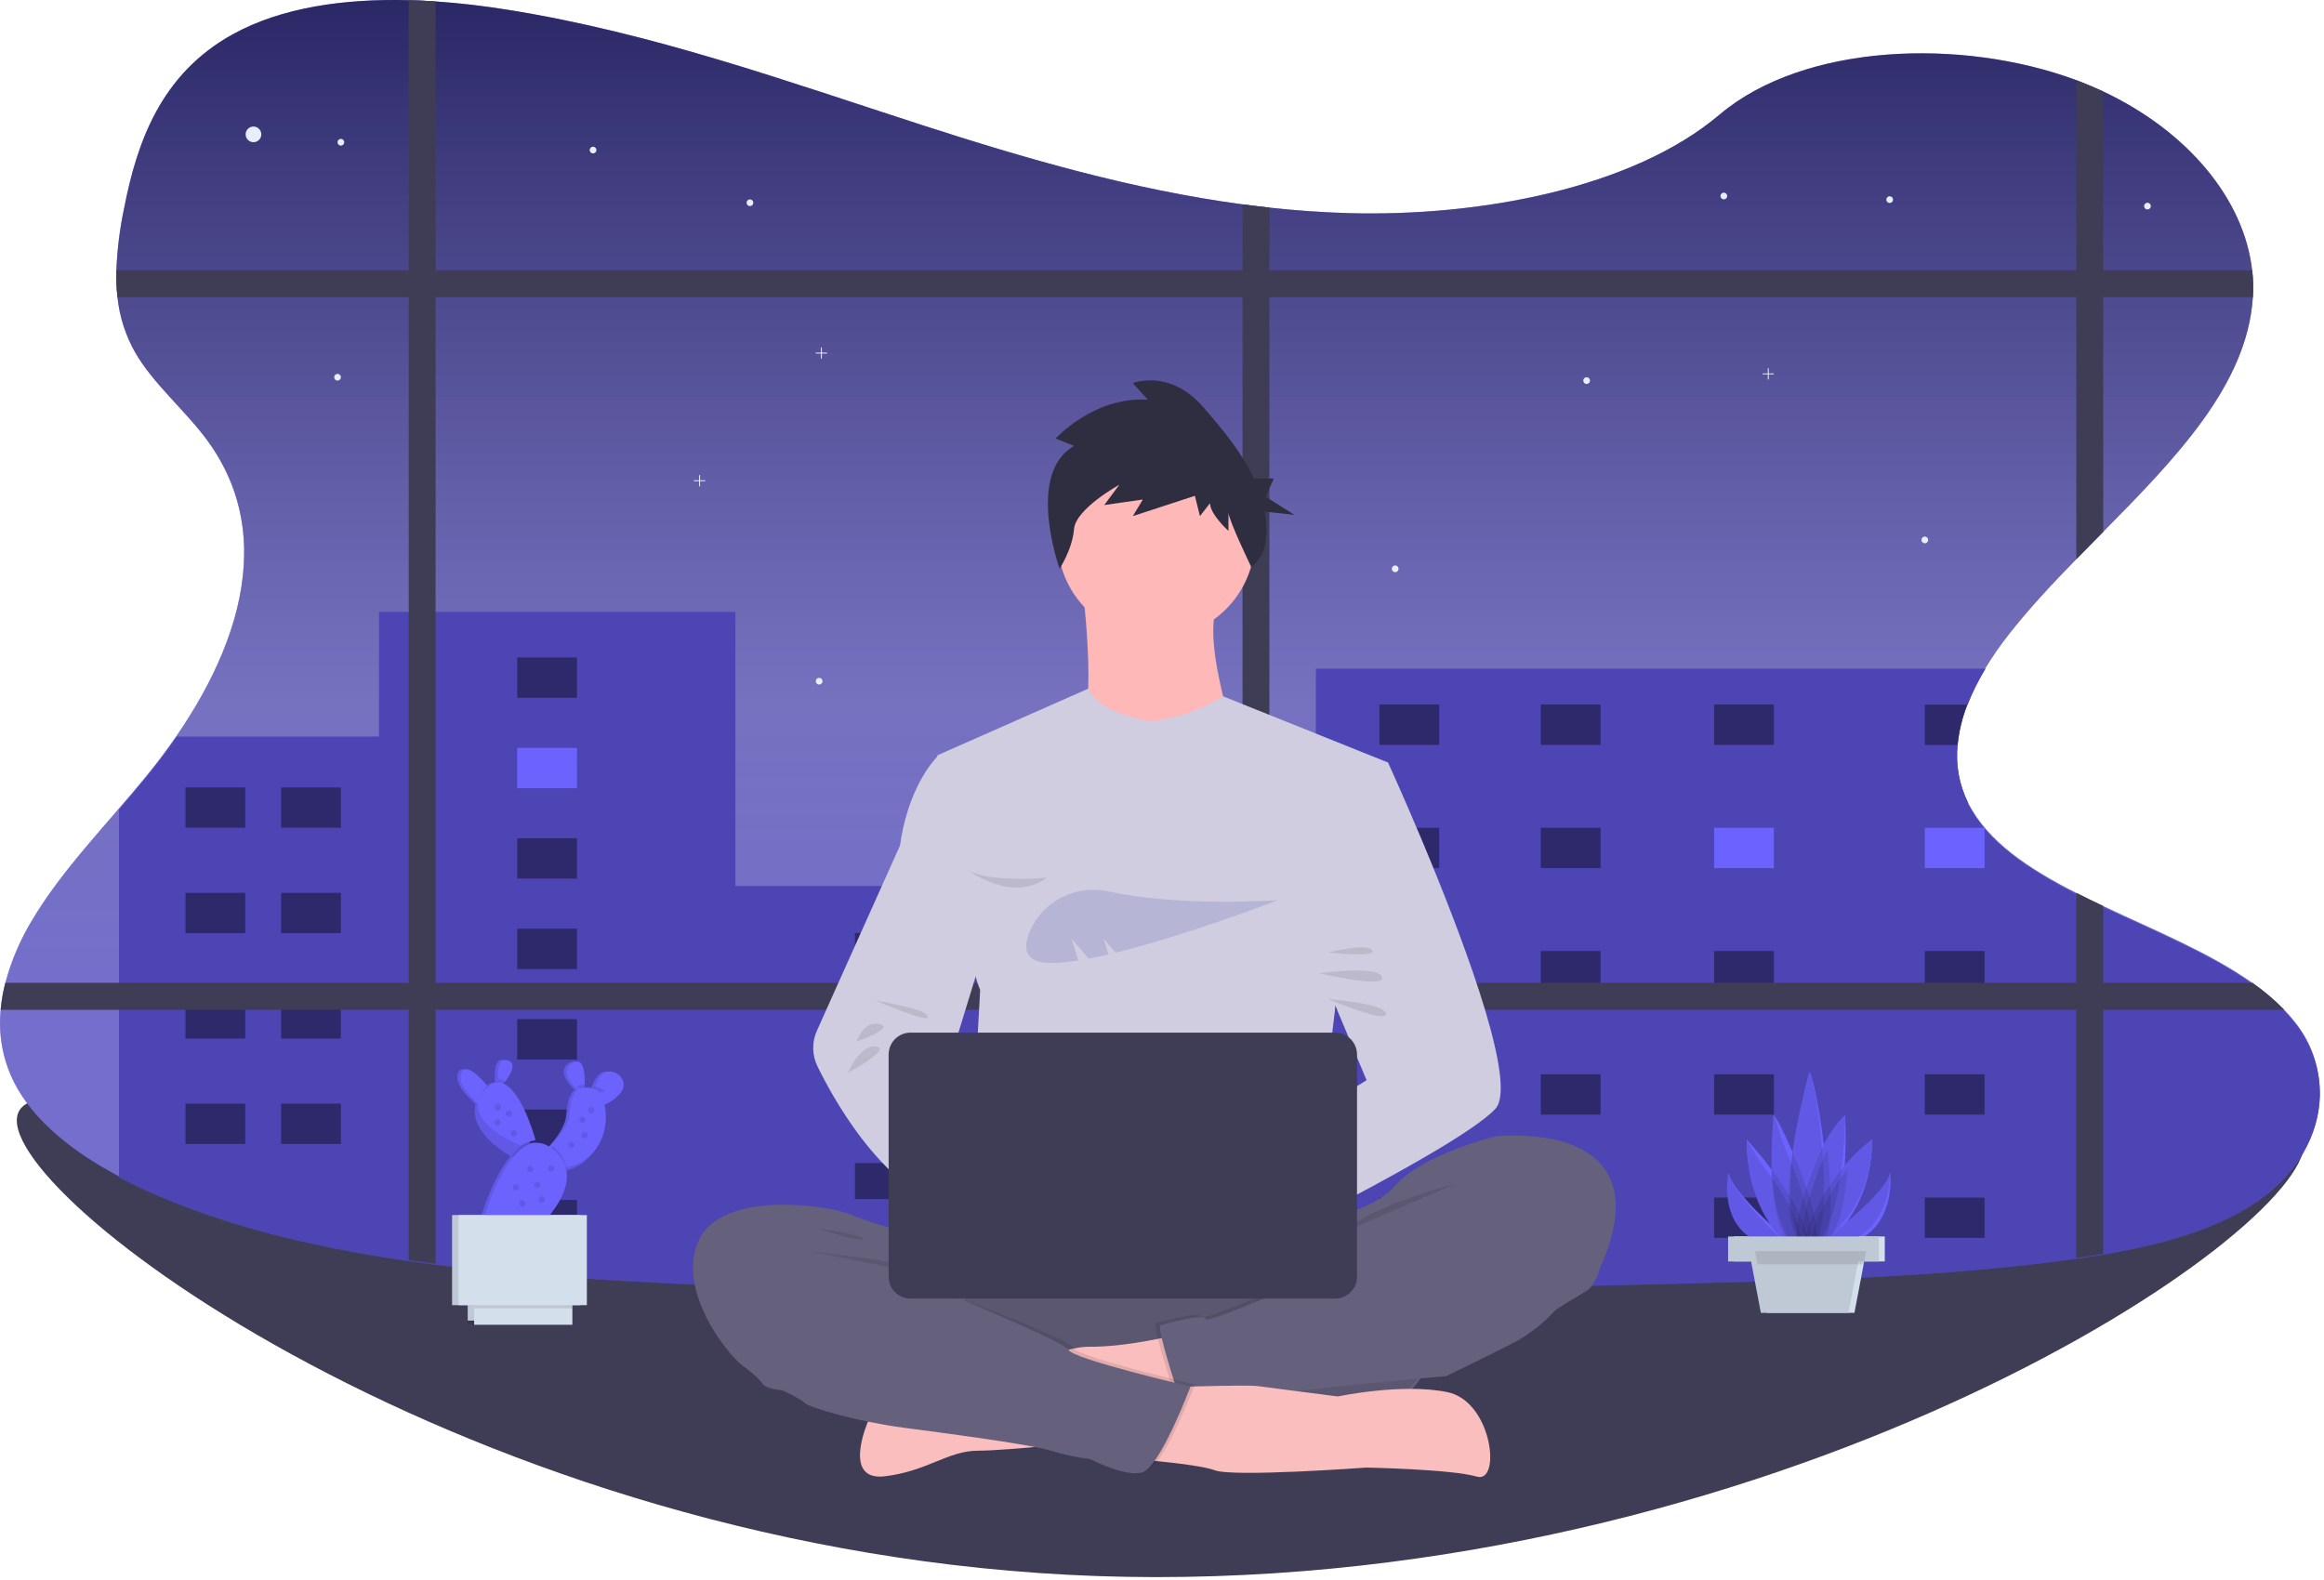 <svg  viewBox="0 0 478 325" fill="none" xmlns="http://www.w3.org/2000/svg">
<g id="inicial 1">
<g id="undraw working late pukg 1">
<path id="base" d="M473.969 235.124C473.969 254.2 368.965 324.445 237.826 324.445C106.686 324.445 3.458 249.586 3.458 230.511C3.458 211.435 106.686 255.356 237.826 255.356C368.965 255.356 473.969 216.031 473.969 235.124Z" fill="#3F3D56"/>
<g id="noite">
<path id="Vector_45" d="M477.138 224.794C477.138 225.047 477.138 225.301 477.138 225.559C476.85 233.487 472.435 241.371 464.378 246.939C455.831 252.838 444.369 255.942 432.602 257.923C430.762 258.233 428.913 258.512 427.069 258.783C426.128 258.912 425.19 259.041 424.257 259.162C398.062 262.601 371.317 263.259 344.696 263.891C316.85 264.579 288.978 265.258 261.102 265.611L255.573 265.675C213.277 266.131 170.999 265.748 128.858 263.349C115.779 262.61 102.572 261.629 89.606 259.979C87.757 259.752 85.914 259.504 84.077 259.235C66.88 256.771 50.195 252.992 34.993 246.857C31.404 245.425 27.894 243.803 24.477 241.999C14.928 236.93 6.876 230.52 2.89 222.653C0.572 218.04 -0.383 212.862 0.139 207.726C0.309 205.859 0.63 204.008 1.098 202.193C2.296 197.7 4.124 193.4 6.527 189.42C12.736 178.921 22.061 169.51 30.1 159.652C47.263 138.641 58.441 112.094 42.602 90.559C38.058 84.372 31.489 78.951 27.787 72.481C25.807 68.985 24.572 65.118 24.159 61.122C23.958 59.285 23.881 57.436 23.931 55.589C24.106 51.275 24.646 46.984 25.543 42.76C28.122 29.553 32.942 15.314 47.826 7.077C57.985 1.453 70.934 -0.292 84.064 0.039C85.907 0.082 87.75 0.168 89.593 0.297C94.627 0.628 99.632 1.238 104.464 2.016C134.318 6.784 161.871 16.745 189.687 25.739C210.865 32.584 232.8 38.985 255.56 42.038C257.4 42.283 259.24 42.511 261.089 42.709C266.424 43.293 271.807 43.68 277.233 43.839C304.236 44.613 335.741 38.766 353.673 23.581C370.994 8.904 403.479 7.721 427.056 16.488L427.409 16.621C429.184 17.297 430.904 18.025 432.568 18.805C449.941 26.973 461.579 40.963 463.221 55.602C463.428 57.42 463.475 59.252 463.368 61.079C463.372 61.098 463.372 61.117 463.368 61.135C462.241 79.144 447.521 94.269 432.572 109.42C430.723 111.29 428.87 113.16 427.039 115.043C422.19 120.022 417.49 125.039 413.415 130.202C411.553 132.543 409.842 134.998 408.29 137.554C406.863 139.911 405.646 142.388 404.649 144.957C403.595 147.616 402.92 150.409 402.641 153.255C402.22 157.334 402.968 161.448 404.791 165.12L404.829 165.206C408.819 173.117 417.263 178.723 427.039 183.693C428.84 184.613 430.693 185.507 432.572 186.393C443.174 191.397 454.597 196.045 463.282 202.223C465.625 203.851 467.809 205.693 469.808 207.726C470.62 208.569 471.39 209.454 472.112 210.378C475.285 214.385 477.048 219.324 477.134 224.433C477.138 224.562 477.138 224.678 477.138 224.794Z" fill="#6C63FF"/>
<path id="Vector 2" d="M477.138 224.794C477.138 225.047 477.138 225.301 477.138 225.559C476.85 233.487 472.435 241.371 464.378 246.939C455.831 252.838 444.369 255.942 432.602 257.923C430.762 258.233 428.913 258.512 427.069 258.783C426.128 258.912 425.19 259.041 424.257 259.162C398.062 262.601 371.317 263.259 344.696 263.891C316.85 264.579 288.978 265.258 261.102 265.611L255.573 265.675C213.277 266.131 170.999 265.748 128.858 263.349C115.779 262.61 102.572 261.629 89.606 259.979C87.757 259.752 85.914 259.504 84.077 259.235C66.88 256.771 50.195 252.992 34.993 246.857C31.404 245.425 27.894 243.803 24.477 241.999C14.928 236.93 6.876 230.52 2.89 222.653C0.572 218.04 -0.383 212.862 0.139 207.726C0.309 205.859 0.63 204.008 1.098 202.193C2.296 197.7 4.124 193.4 6.527 189.42C12.736 178.921 22.061 169.51 30.1 159.652C47.263 138.641 58.441 112.094 42.602 90.559C38.058 84.372 31.489 78.951 27.787 72.481C25.807 68.985 24.572 65.118 24.159 61.122C23.958 59.285 23.881 57.436 23.931 55.589C24.106 51.275 24.646 46.984 25.543 42.76C28.122 29.553 32.942 15.314 47.826 7.077C57.985 1.453 70.934 -0.292 84.064 0.039C85.907 0.082 87.75 0.168 89.593 0.297C94.627 0.628 99.632 1.238 104.464 2.016C134.318 6.784 161.871 16.745 189.687 25.739C210.865 32.584 232.8 38.985 255.56 42.038C257.4 42.283 259.24 42.511 261.089 42.709C266.424 43.293 271.807 43.68 277.233 43.839C304.236 44.613 335.741 38.766 353.673 23.581C370.994 8.904 403.479 7.721 427.056 16.488L427.409 16.621C429.184 17.297 430.904 18.025 432.568 18.805C449.941 26.973 461.579 40.963 463.221 55.602C463.428 57.42 463.475 59.252 463.368 61.079C463.372 61.098 463.372 61.117 463.368 61.135C462.241 79.144 447.521 94.269 432.572 109.42C430.723 111.29 428.87 113.16 427.039 115.043C422.19 120.022 417.49 125.039 413.415 130.202C411.553 132.543 409.842 134.998 408.29 137.554C406.863 139.911 405.646 142.388 404.649 144.957C403.595 147.616 402.92 150.409 402.641 153.255C402.22 157.334 402.968 161.448 404.791 165.12L404.829 165.206C408.819 173.117 417.263 178.723 427.039 183.693C428.84 184.613 430.693 185.507 432.572 186.393C443.174 191.397 454.597 196.045 463.282 202.223C465.625 203.851 467.809 205.693 469.808 207.726C470.62 208.569 471.39 209.454 472.112 210.378C475.285 214.385 477.048 219.324 477.134 224.433C477.138 224.562 477.138 224.678 477.138 224.794Z" fill="url(#paint0_linear)"/>
</g>
<path id="Vector 12" d="M477.138 224.794C477.138 225.047 477.138 225.301 477.138 225.559C476.919 233.547 472.495 241.513 464.378 247.12C455.831 253.018 444.369 256.122 432.602 258.104C430.762 258.414 428.913 258.693 427.069 258.964C426.128 259.093 425.19 259.222 424.257 259.342C417.809 260.202 411.325 260.86 404.821 261.41C396.093 262.15 387.323 262.661 378.544 263.04C367.271 263.534 355.977 263.813 344.696 264.093C322.645 264.635 300.577 265.176 278.488 265.55L270.65 265.679L261.089 265.808L255.56 265.873C220.736 266.243 185.964 266.053 151.252 264.635C148.944 264.543 146.635 264.442 144.335 264.334C139.176 264.107 134.017 263.845 128.858 263.547C118.518 262.962 108.097 262.223 97.787 261.126C95.053 260.84 92.33 260.523 89.618 260.176C87.77 259.95 85.927 259.702 84.09 259.433C82.043 259.146 80.005 258.834 77.976 258.495C62.929 256.036 48.402 252.476 35.005 247.051C31.414 245.611 27.899 243.985 24.477 242.18V166.513C26.386 164.299 28.282 162.085 30.104 159.845C32.297 157.154 34.404 154.381 36.338 151.535H77.955V125.89H151.257V182.27H270.65V137.558H408.398C407 139.84 405.792 142.234 404.791 144.716V144.957H404.631C403.582 147.616 402.903 150.409 402.624 153.255C402.207 157.334 402.95 161.448 404.773 165.12V165.301L404.812 165.387C408.802 173.298 417.245 178.904 427.022 183.874C428.823 184.794 430.676 185.688 432.555 186.574C443.049 191.526 454.356 196.135 463.006 202.223L463.264 202.403C465.543 203.983 467.671 205.764 469.631 207.726C469.696 207.786 469.752 207.846 469.808 207.906C470.62 208.749 471.39 209.635 472.112 210.559C475.246 214.518 477.005 219.386 477.134 224.433C477.138 224.562 477.138 224.678 477.138 224.794Z" fill="#6C63FF"/>
<g id="predio">
<path id="predios" opacity="0.3" d="M477.138 224.794C477.138 225.047 477.138 225.301 477.138 225.559C476.919 233.547 472.495 241.513 464.378 247.12C455.831 253.018 444.369 256.122 432.602 258.104C430.762 258.414 428.913 258.693 427.069 258.964C426.128 259.093 425.19 259.222 424.257 259.342C417.809 260.202 411.325 260.86 404.821 261.41C396.093 262.15 387.323 262.661 378.544 263.04C367.271 263.534 355.977 263.813 344.696 264.093C322.645 264.635 300.577 265.176 278.488 265.55L270.65 265.679L261.089 265.808L255.56 265.873C220.736 266.243 185.964 266.053 151.252 264.635C148.944 264.543 146.635 264.442 144.335 264.334C139.176 264.107 134.017 263.845 128.858 263.547C118.518 262.962 108.097 262.223 97.787 261.126C95.053 260.84 92.33 260.523 89.618 260.176C87.77 259.95 85.927 259.702 84.09 259.433C82.043 259.146 80.005 258.834 77.976 258.495C62.929 256.036 48.402 252.476 35.005 247.051C31.414 245.611 27.899 243.985 24.477 242.18V166.513C26.386 164.299 28.282 162.085 30.104 159.845C32.297 157.154 34.404 154.381 36.338 151.535H77.955V125.89H151.257V182.27H270.65V137.558H408.398C407 139.84 405.792 142.234 404.791 144.716V144.957H404.631C403.582 147.616 402.903 150.409 402.624 153.255C402.207 157.334 402.95 161.448 404.773 165.12V165.301L404.812 165.387C408.802 173.298 417.245 178.904 427.022 183.874C428.823 184.794 430.676 185.688 432.555 186.574C443.049 191.526 454.356 196.135 463.006 202.223L463.264 202.403C465.543 203.983 467.671 205.764 469.631 207.726C469.696 207.786 469.752 207.846 469.808 207.906C470.62 208.749 471.39 209.635 472.112 210.559C475.246 214.518 477.005 219.386 477.134 224.433C477.138 224.562 477.138 224.678 477.138 224.794Z" fill="black"/>
<path id="Vector 13" opacity="0.4" d="M50.444 161.991H38.148V170.288H50.444V161.991Z" fill="black"/>
<path id="Vector 14" opacity="0.4" d="M70.117 161.991H57.822V170.288H70.117V161.991Z" fill="black"/>
<path id="Vector 15" opacity="0.4" d="M296.011 144.936H283.716V153.233H296.011V144.936Z" fill="black"/>
<path id="Vector 16" opacity="0.4" d="M329.206 144.936H316.91V153.233H329.206V144.936Z" fill="black"/>
<path id="Vector 17" opacity="0.4" d="M364.855 144.936H352.559V153.233H364.855V144.936Z" fill="black"/>
<path id="Vector 18" opacity="0.4" d="M296.011 170.292H283.716V178.59H296.011V170.292Z" fill="black"/>
<path id="Vector 19" opacity="0.4" d="M329.206 170.292H316.91V178.59H329.206V170.292Z" fill="black"/>
<path id="Vector 20" d="M364.855 170.292H352.559V178.59H364.855V170.292Z" fill="#6C63FF"/>
<path id="Vector 21" opacity="0.4" d="M296.011 195.645H283.716V203.942H296.011V195.645Z" fill="black"/>
<path id="Vector 22" opacity="0.4" d="M329.206 195.645H316.91V203.942H329.206V195.645Z" fill="black"/>
<path id="Vector 23" opacity="0.4" d="M364.855 195.645H352.559V203.942H364.855V195.645Z" fill="black"/>
<path id="Vector 24" opacity="0.4" d="M296.011 221.002H283.716V229.299H296.011V221.002Z" fill="black"/>
<path id="Vector 25" opacity="0.4" d="M329.206 221.002H316.91V229.299H329.206V221.002Z" fill="black"/>
<path id="Vector 26" opacity="0.4" d="M364.855 221.002H352.559V229.299H364.855V221.002Z" fill="black"/>
<path id="Vector 27" opacity="0.4" d="M296.011 246.359H283.716V254.656H296.011V246.359Z" fill="black"/>
<path id="Vector 28" opacity="0.4" d="M329.206 246.359H316.91V254.656H329.206V246.359Z" fill="black"/>
<path id="Vector 29" opacity="0.4" d="M364.855 246.359H352.559V254.656H364.855V246.359Z" fill="black"/>
<path id="Vector 30" opacity="0.4" d="M404.649 144.957C403.595 147.616 402.92 150.409 402.641 153.255H395.895V144.957H404.649Z" fill="black"/>
<path id="Vector 31" d="M408.191 170.292H395.895V178.59H408.191V170.292Z" fill="#6C63FF"/>
<path id="Vector 32" opacity="0.4" d="M408.191 195.645H395.895V203.942H408.191V195.645Z" fill="black"/>
<path id="Vector 33" opacity="0.4" d="M408.191 221.002H395.895V229.299H408.191V221.002Z" fill="black"/>
<path id="Vector 34" opacity="0.4" d="M408.191 246.359H395.895V254.656H408.191V246.359Z" fill="black"/>
<path id="Vector 35" opacity="0.4" d="M118.677 135.254H106.381V143.551H118.677V135.254Z" fill="black"/>
<path id="Vector 36" d="M118.677 153.856H106.381V162.154H118.677V153.856Z" fill="#6C63FF"/>
<path id="Vector 37" opacity="0.4" d="M118.677 172.455H106.381V180.752H118.677V172.455Z" fill="black"/>
<path id="Vector 38" opacity="0.4" d="M118.677 191.058H106.381V199.355H118.677V191.058Z" fill="black"/>
<path id="Vector 39" opacity="0.4" d="M118.677 209.656H106.381V217.954H118.677V209.656Z" fill="black"/>
<path id="Vector 40" opacity="0.4" d="M118.677 228.259H106.381V236.556H118.677V228.259Z" fill="black"/>
<path id="Vector 41" opacity="0.4" d="M118.677 246.857H106.381V255.155H118.677V246.857Z" fill="black"/>
<path id="Vector 42" opacity="0.4" d="M50.444 183.676H38.148V191.973H50.444V183.676Z" fill="black"/>
<path id="Vector 43" opacity="0.4" d="M70.117 183.676H57.822V191.973H70.117V183.676Z" fill="black"/>
<path id="Vector 44" opacity="0.4" d="M50.444 205.361H38.148V213.659H50.444V205.361Z" fill="black"/>
<path id="Vector 45" opacity="0.4" d="M70.117 205.361H57.822V213.659H70.117V205.361Z" fill="black"/>
<path id="Vector 46" opacity="0.4" d="M50.444 227.047H38.148V235.344H50.444V227.047Z" fill="black"/>
<path id="Vector 47" opacity="0.4" d="M70.117 227.047H57.822V235.344H70.117V227.047Z" fill="black"/>
<path id="Vector 48" opacity="0.4" d="M237.31 191.939H175.839V199.355H237.31V191.939Z" fill="black"/>
<path id="Vector 49" opacity="0.4" d="M237.31 215.602H175.839V223.018H237.31V215.602Z" fill="black"/>
<path id="Vector 50" opacity="0.4" d="M237.31 239.269H175.839V246.685H237.31V239.269Z" fill="black"/>
</g>
<g id="linhas">
<path id="Vector 51" d="M432.589 18.805V109.415C430.741 111.29 428.888 113.16 427.056 115.043V16.488L432.589 18.805Z" fill="#3F3D56"/>
<path id="Vector 52" d="M463.389 61.079C463.389 61.098 463.389 61.117 463.389 61.135H24.159C23.958 59.298 23.882 57.449 23.931 55.602H463.243C463.449 57.42 463.496 59.252 463.389 61.079Z" fill="#3F3D56"/>
<path id="Vector 53" d="M89.593 0.297V259.97C87.744 259.743 85.901 259.496 84.064 259.226V0.039C85.908 0.073 87.748 0.168 89.593 0.297Z" fill="#3F3D56"/>
<path id="Vector 54" d="M261.089 42.7V265.619L255.56 265.684V42.025C257.4 42.274 259.245 42.499 261.089 42.7Z" fill="#3F3D56"/>
<path id="Vector 55" d="M469.808 207.726H0.139C0.309 205.859 0.63 204.008 1.098 202.193H463.299C465.637 203.829 467.817 205.681 469.808 207.726Z" fill="#3F3D56"/>
<path id="Vector 56" d="M427.056 183.676C428.858 184.596 430.711 185.49 432.589 186.376V257.923C430.749 258.233 428.901 258.512 427.056 258.783V183.676Z" fill="#3F3D56"/>
</g>
<g id="estrelas">
<path id="Vector 4" d="M52.134 29.256C53.024 29.256 53.746 28.534 53.746 27.644C53.746 26.754 53.024 26.032 52.134 26.032C51.243 26.032 50.521 26.754 50.521 27.644C50.521 28.534 51.243 29.256 52.134 29.256Z" fill="#E7EFFD"/>
<path id="Vector 5" d="M121.979 31.565C122.361 31.565 122.671 31.255 122.671 30.873C122.671 30.491 122.361 30.181 121.979 30.181C121.597 30.181 121.287 30.491 121.287 30.873C121.287 31.255 121.597 31.565 121.979 31.565Z" fill="#E7EFFD"/>
<path id="Vector 6" d="M70.113 29.953C70.495 29.953 70.805 29.643 70.805 29.261C70.805 28.878 70.495 28.568 70.113 28.568C69.731 28.568 69.421 28.878 69.421 29.261C69.421 29.643 69.731 29.953 70.113 29.953Z" fill="#E7EFFD"/>
<path id="Vector 7" d="M69.425 78.298C69.807 78.298 70.117 77.988 70.117 77.605C70.117 77.223 69.807 76.913 69.425 76.913C69.043 76.913 68.733 77.223 68.733 77.605C68.733 77.988 69.043 78.298 69.425 78.298Z" fill="#E7EFFD"/>
<path id="Vector 8" d="M388.673 41.763C389.055 41.763 389.365 41.453 389.365 41.071C389.365 40.688 389.055 40.378 388.673 40.378C388.29 40.378 387.981 40.688 387.981 41.071C387.981 41.453 388.29 41.763 388.673 41.763Z" fill="#E7EFFD"/>
<path id="Vector 9" d="M154.249 42.399C154.631 42.399 154.941 42.089 154.941 41.707C154.941 41.325 154.631 41.015 154.249 41.015C153.866 41.015 153.557 41.325 153.557 41.707C153.557 42.089 153.866 42.399 154.249 42.399Z" fill="#E7EFFD"/>
<path id="Vector 10" d="M354.558 41.015C354.941 41.015 355.251 40.705 355.251 40.323C355.251 39.94 354.941 39.63 354.558 39.63C354.176 39.63 353.866 39.94 353.866 40.323C353.866 40.705 354.176 41.015 354.558 41.015Z" fill="#E7EFFD"/>
<path id="Vector 11" d="M441.691 43.091C442.073 43.091 442.383 42.781 442.383 42.399C442.383 42.017 442.073 41.707 441.691 41.707C441.308 41.707 440.999 42.017 440.999 42.399C440.999 42.781 441.308 43.091 441.691 43.091Z" fill="#E7EFFD"/>
<path id="Vector 60" d="M168.484 140.83C168.866 140.83 169.176 140.52 169.176 140.138C169.176 139.755 168.866 139.445 168.484 139.445C168.101 139.445 167.791 139.755 167.791 140.138C167.791 140.52 168.101 140.83 168.484 140.83Z" fill="#E7EFFD"/>
<path id="Vector 61" d="M326.338 78.99C326.721 78.99 327.03 78.68 327.03 78.297C327.03 77.915 326.721 77.605 326.338 77.605C325.956 77.605 325.646 77.915 325.646 78.297C325.646 78.68 325.956 78.99 326.338 78.99Z" fill="#E7EFFD"/>
<path id="Vector 62" d="M395.895 111.771C396.278 111.771 396.588 111.461 396.588 111.079C396.588 110.697 396.278 110.387 395.895 110.387C395.513 110.387 395.203 110.697 395.203 111.079C395.203 111.461 395.513 111.771 395.895 111.771Z" fill="#E7EFFD"/>
<path id="Vector 57" d="M145.044 98.8H143.987V97.743H143.797V98.8H142.74V98.99H143.797V100.047H143.987V98.99H145.044V98.8Z" fill="#E7EFFD"/>
<path id="Vector 58" d="M364.855 76.819H363.797V75.761H363.604V76.819H362.551V77.008H363.604V78.065H363.797V77.008H364.855V76.819Z" fill="#E7EFFD"/>
<path id="Vector 59" d="M170.096 72.541H169.038V71.483H168.845V72.541H167.791V72.734H168.845V73.788H169.038V72.734H170.096V72.541Z" fill="#E7EFFD"/>
</g>
<path id="Vector 85" opacity="0.1" d="M245.663 180.795C245.663 180.795 254.894 187.85 262.035 182.472C262.035 182.472 249.967 183.573 245.663 180.795Z" fill="black"/>
<g id="plantas1">
<path id="Vector 120" d="M355.517 241.26C355.517 241.26 353.797 254.858 366.798 256.47L367.602 254.961C367.602 254.961 356.334 245.503 355.517 241.26Z" fill="#6C63FF"/>
<path id="Vector 121" d="M371.747 254.871L368.737 255.512L368.432 255.576C368.432 255.576 359.163 249.033 359.266 234.424C359.266 234.424 361.639 236.969 364.322 240.516C367.512 244.742 371.145 250.387 371.747 254.871Z" fill="#6C63FF"/>
<path id="Vector 122" d="M372.77 256.273C372.533 256.427 372.263 256.525 371.983 256.562C371.699 256.598 371.416 256.571 371.145 256.483C363.385 254.669 364.799 229.398 364.799 229.398C365.229 229.6 366.906 232.838 368.668 236.965C371.82 244.269 375.259 254.441 372.77 256.273Z" fill="#6C63FF"/>
<path id="Vector 123" d="M388.767 241.26C388.767 241.26 390.487 254.858 377.486 256.47L376.682 254.961C376.682 254.961 387.963 245.503 388.767 241.26Z" fill="#6C63FF"/>
<path id="Vector 124" d="M385.044 234.424C385.139 249.041 375.874 255.576 375.874 255.576L375.573 255.512L372.564 254.871C373.165 250.387 376.803 244.742 379.993 240.516C382.667 236.96 385.044 234.424 385.044 234.424Z" fill="#6C63FF"/>
<path id="Vector 125" d="M375.526 254.948C375.061 255.515 374.472 255.968 373.806 256.273C373.6 256.364 373.389 256.435 373.17 256.483C371.261 256.913 370.59 255.555 370.702 253.216C370.887 249.05 373.501 241.827 375.861 236.449C377.555 232.554 379.111 229.604 379.524 229.411C379.502 229.39 380.594 249.076 375.526 254.948Z" fill="#6C63FF"/>
<path id="Vector 126" d="M372.151 220.525C372.151 220.525 364.696 251.247 372.151 255.881C379.606 260.516 374.064 223.246 372.151 220.525Z" fill="#6C63FF"/>
<path id="Vector 127" d="M383.836 257.39L383.316 260.112L381.42 270.082H363.385L361.489 260.112L360.969 257.39H383.836Z" fill="#D4DFEC"/>
<path id="Vector 128" d="M387.662 254.368H356.639V259.506H387.662V254.368Z" fill="#D4DFEC"/>
<path id="folha18" d="M355.517 241.26C355.517 241.26 352.598 254.858 365.59 256.47L366.394 254.961C366.394 254.961 356.334 245.503 355.517 241.26Z" fill="#6C63FF"/>
<path id="folha17" d="M370.539 254.871L367.529 255.512L367.228 255.576C367.228 255.576 359.167 249.033 359.27 234.424C360.349 236.577 361.639 238.617 363.118 240.516C366.304 244.742 369.937 250.387 370.539 254.871Z" fill="#6C63FF"/>
<path id="folha16" d="M371.562 256.273C371.325 256.427 371.054 256.525 370.775 256.562C370.491 256.598 370.208 256.571 369.937 256.483C362.198 254.669 364.799 229.398 364.799 229.398C365.229 229.6 365.698 232.838 367.482 236.965C370.612 244.269 374.051 254.441 371.562 256.273Z" fill="#6C63FF"/>
<path id="folha15" d="M388.767 241.26C388.767 241.26 389.27 254.858 376.278 256.47L375.474 254.961C375.474 254.961 387.963 245.503 388.767 241.26Z" fill="#6C63FF"/>
<path id="folha14" d="M385.044 234.424C385.139 249.041 374.666 255.576 374.666 255.576L374.365 255.512L371.355 254.871C371.953 250.387 375.595 244.742 378.785 240.516C380.59 238.214 382.693 236.165 385.044 234.424Z" fill="#6C63FF"/>
<path id="folha13" d="M374.318 254.948C373.853 255.515 373.264 255.968 372.598 256.273C372.396 256.364 372.185 256.435 371.966 256.483C370.057 256.913 369.386 255.555 369.498 253.216C369.679 249.05 372.297 241.827 374.657 236.449C376.351 232.554 379.116 229.604 379.528 229.411C379.502 229.39 379.386 249.076 374.318 254.948Z" fill="#6C63FF"/>
<path id="folha12" d="M372.151 220.525C372.151 220.525 363.488 251.247 370.943 255.881C378.398 260.516 374.064 223.246 372.151 220.525Z" fill="#6C63FF"/>
<path id="folha11" opacity="0.1" d="M355.517 241.26C355.517 241.26 352.598 254.858 365.59 256.47L366.394 254.961C366.394 254.961 356.334 245.503 355.517 241.26Z" fill="black"/>
<path id="folha10" opacity="0.1" d="M370.539 254.871L367.529 255.512L367.228 255.576C367.228 255.576 359.167 249.033 359.27 234.424C360.349 236.577 361.639 238.617 363.118 240.516C366.304 244.742 369.937 250.387 370.539 254.871Z" fill="black"/>
<path id="folha09" opacity="0.1" d="M371.562 256.273C371.325 256.427 371.054 256.525 370.775 256.562C370.491 256.598 370.208 256.571 369.937 256.483C362.198 254.669 364.799 229.398 364.799 229.398C365.229 229.6 365.698 232.838 367.482 236.965C370.612 244.269 374.051 254.441 371.562 256.273Z" fill="black"/>
<path id="folha08" opacity="0.1" d="M388.767 241.26C388.767 241.26 389.27 254.858 376.278 256.47L375.474 254.961C375.474 254.961 387.963 245.503 388.767 241.26Z" fill="black"/>
<path id="folha07" opacity="0.1" d="M385.044 234.424C385.139 249.041 374.666 255.576 374.666 255.576L374.365 255.512L371.355 254.871C371.953 250.387 375.595 244.742 378.785 240.516C380.59 238.214 382.693 236.165 385.044 234.424Z" fill="black"/>
<path id="folha06" opacity="0.1" d="M374.318 254.948C373.853 255.515 373.264 255.968 372.598 256.273C372.396 256.364 372.185 256.435 371.966 256.483C370.057 256.913 369.386 255.555 369.498 253.216C369.679 249.05 372.297 241.827 374.657 236.449C376.351 232.554 379.116 229.604 379.528 229.411C379.502 229.39 379.386 249.076 374.318 254.948Z" fill="black"/>
<path id="folha05" opacity="0.1" d="M372.151 220.525C372.151 220.525 363.488 251.247 370.943 255.881C378.398 260.516 374.064 223.246 372.151 220.525Z" fill="black"/>
<path id="folha04" opacity="0.1" d="M371.747 254.871L368.737 255.512C365.87 252.997 364.735 246.432 364.322 240.516C367.512 244.742 371.145 250.387 371.747 254.871Z" fill="black"/>
<path id="folha03" opacity="0.1" d="M379.98 240.516C379.593 246.036 378.582 252.124 376.132 254.948C375.96 255.151 375.775 255.339 375.573 255.512L372.564 254.871C373.144 250.387 376.79 244.742 379.98 240.516Z" fill="black"/>
<path id="folha02" opacity="0.1" d="M372.77 256.273C372.331 256.27 371.902 256.134 371.545 255.881C367.895 253.607 367.822 245.073 368.69 236.965C371.82 244.269 375.259 254.441 372.77 256.273Z" fill="black"/>
<path id="folha01" opacity="0.1" d="M375.526 254.948C375.096 255.856 374.541 256.337 373.806 256.273C373.432 256.223 373.079 256.089 372.766 255.881C371.82 255.229 371.097 254.297 370.702 253.216C370.887 249.05 373.501 241.827 375.861 236.449C376.678 243.925 376.957 251.874 375.526 254.948Z" fill="black"/>
<path id="Vector 117" d="M386.454 254.368H355.431V259.506H360.165L360.281 260.112L362.177 270.082H380.212L382.108 260.112L382.224 259.506H386.454V254.368Z" fill="#D4DFEC"/>
<path id="Vector 118" opacity="0.1" d="M386.441 254.368H355.418V259.506H360.152L360.268 260.112L362.164 270.082H380.199L382.095 260.112L382.211 259.506H386.441V254.368Z" fill="black"/>
<path id="Vector 119" opacity="0.1" d="M383.836 257.39L383.316 260.112H361.489L360.969 257.39H383.836Z" fill="black"/>
</g>
<g id="homem">
<path id="Vector 163" d="M237.804 131.261C249.021 131.261 258.118 122.168 258.118 110.95C258.118 99.733 249.021 90.639 237.804 90.639C226.588 90.639 217.495 99.733 217.495 110.95C217.495 122.168 226.588 131.261 237.804 131.261Z" fill="#FFB8B8"/>
<path id="Vector 164" d="M222.645 121.106C222.645 121.106 226.472 149.953 220.586 153.191C214.696 156.429 255.616 156.724 255.616 156.724C255.616 156.724 246.489 131.703 250.612 124.049L222.645 121.106Z" fill="#FFB8B8"/>
<path id="Vector 165" d="M285.491 156.869L282.091 172.365L274.894 205.148L274.679 206.943L272.194 227.727L270.543 241.535L269.438 250.81C262.701 254.271 257.822 256.66 257.822 256.66C257.822 256.66 257.4 254.555 256.725 251.862C252 253.279 243.256 255.629 235.844 256.099C238.544 259.107 239.782 261.933 238.101 264.018C233.024 270.304 212.065 257.135 204.735 252.224C204.563 253.4 204.498 254.589 204.541 255.776L198.931 251.461L199.485 241.535L200.423 224.739L201.601 203.676C201.231 202.774 200.917 201.848 200.668 200.905C198.952 194.795 196.867 182.595 195.268 172.365C193.978 164.131 193.011 157.173 192.809 155.693C192.779 155.5 192.766 155.4 192.766 155.4L223.819 141.678C226.029 146.796 236.334 148.335 236.334 148.335C244.872 147.746 251.562 143.244 251.562 143.244L285.491 156.869Z" fill="#D0CDE1"/>
<path id="Vector 166" d="M260.177 250.774C260.177 250.774 258.862 251.224 256.725 251.862C252 253.279 243.256 255.629 235.844 256.099C229.464 256.508 224.073 255.525 223.088 251.362C222.662 249.572 223.264 248.1 224.571 246.89C228.471 243.275 238.655 241.979 246.734 241.535C249.017 241.41 251.128 241.353 252.882 241.33C255.865 241.292 257.821 241.353 257.821 241.353L257.869 241.535L260.177 250.774Z" fill="#FFB8B8"/>
<path id="Vector 167" d="M220.908 91.738L217.112 90.217C217.112 90.217 225.053 81.475 236.098 82.235L232.994 78.815C232.994 78.815 240.586 75.774 247.49 83.756C251.123 87.951 255.319 92.883 257.938 98.44H262.005L260.311 102.177L266.248 105.915L260.152 105.243C260.517 107.29 260.573 109.38 260.319 111.443C260.057 113.506 259.004 115.388 257.379 116.69C257.379 116.69 252.671 106.941 252.671 105.421V109.222C252.671 109.222 248.875 105.801 248.875 103.521L246.803 106.181L245.766 102L232.994 106.181L235.061 102.761L227.121 103.901L230.229 99.72C230.229 99.72 221.252 104.661 220.908 108.842C220.564 113.023 217.938 116.985 217.938 116.985C217.938 116.985 210.895 97.439 220.908 91.738Z" fill="#2F2E41"/>
<path id="Vector 168" d="M307.568 228.106C305.5 230.348 300.375 233.726 294.159 237.384C291.846 238.742 289.386 240.143 286.876 241.535C280.883 244.857 274.61 248.15 269.438 250.81C262.701 254.271 257.822 256.66 257.822 256.66C257.822 256.66 257.4 254.555 256.725 251.862C255.818 248.258 254.455 243.598 253.032 241.535C252.981 241.463 252.933 241.396 252.882 241.33C252.469 240.786 252.052 240.469 251.639 240.469L272.194 227.727L281.076 222.22L274.679 206.943L266.652 187.78L271.497 172.365L276.364 156.869H285.491C285.491 156.869 288.514 163.465 292.379 172.663C292.955 174.038 293.552 175.472 294.159 176.952C302.108 196.287 312.018 223.286 307.568 228.106Z" fill="#D0CDE1"/>
<path id="Vector 169" d="M238.101 264.018C233.024 270.304 212.065 257.135 204.735 252.224C203.14 251.155 202.19 250.478 202.19 250.478L208.896 241.535L211.02 238.703C211.02 238.703 212.92 239.712 215.728 241.353C215.831 241.413 215.934 241.474 216.037 241.535C218.458 242.957 221.502 244.816 224.571 246.89C228.802 249.755 233.084 253.022 235.844 256.099C238.544 259.107 239.782 261.933 238.101 264.018Z" fill="#FFB8B8"/>
<path id="Vector 170" d="M220.392 193.094L223.913 197.204C225.225 196.955 226.592 196.661 227.998 196.332L226.987 193.094L229.459 195.98C244.374 192.312 262.86 185.18 262.86 185.18C262.86 185.18 242.903 186.644 228.002 183.388C221.407 181.948 214.627 185.216 211.919 191.399C210.345 194.992 210.594 198.106 216.171 198.106C218.058 198.074 219.937 197.897 221.794 197.577L220.392 193.094Z" fill="#B6B5D5"/>
<path id="Vector (Stroke)" fill-rule="evenodd" clip-rule="evenodd" d="M234.374 205.544C230.797 205.544 227.899 208.443 227.899 212.019C227.899 215.595 230.797 218.494 234.374 218.494C237.95 218.494 240.848 215.595 240.848 212.019C240.848 208.443 237.95 205.544 234.374 205.544ZM227.039 212.019C227.039 207.968 230.324 204.684 234.374 204.684C238.423 204.684 241.708 207.968 241.708 212.019C241.708 216.071 238.423 219.354 234.374 219.354C230.324 219.354 227.039 216.071 227.039 212.019Z" fill="#D0CDE1"/>
<path id="Vector 171" d="M232.164 221.41C235.977 221.41 239.068 218.319 239.068 214.505C239.068 210.692 235.977 207.6 232.164 207.6C228.35 207.6 225.259 210.692 225.259 214.505C225.259 218.319 228.35 221.41 232.164 221.41Z" fill="#D0CDE1"/>
<path id="Vector 172" d="M215.728 241.353C214.98 241.35 214.232 241.411 213.492 241.535C207.142 242.626 205.268 248.374 204.735 252.224C204.563 253.4 204.498 254.589 204.541 255.776L198.931 251.461L196.889 249.89C191.97 248.175 187.585 245.128 183.784 241.535C180.487 238.362 177.529 234.855 174.958 231.069C172.4 227.338 170.117 223.424 168.131 219.358C167.576 218.224 167.28 216.981 167.258 215.718C167.241 214.456 167.495 213.205 168.015 212.052L174.958 196.571L185.113 173.945C185.186 173.406 185.268 172.879 185.358 172.365C187.374 160.819 192.766 155.693 192.766 155.693H196.889L199.644 172.365L203.071 193.077L200.668 200.905L195.122 218.982L200.423 224.739L215.728 241.353Z" fill="#D0CDE1"/>
<path id="Vector 63" d="M286.962 117.709C287.344 117.709 287.654 117.399 287.654 117.016C287.654 116.634 287.344 116.324 286.962 116.324C286.579 116.324 286.269 116.634 286.269 117.016C286.269 117.399 286.579 117.709 286.962 117.709Z" fill="#E7EFFD"/>
<path id="Vector 64" d="M187.688 253.758C187.688 253.758 179.09 251.758 175.087 249.914C171.085 248.07 148.656 244.536 143.737 255.142C138.819 265.748 150.5 279.88 153.419 281.419C156.338 282.958 184.769 261.896 184.769 261.896L207.194 271.354L211.493 256.677L187.688 253.758Z" fill="#65617D"/>
<path id="Vector 65" d="M278.965 256.677H213.011C204.266 256.677 197.177 263.766 197.177 272.511V274.802C197.177 283.547 204.266 290.636 213.011 290.636H278.965C287.71 290.636 294.799 283.547 294.799 274.802V272.511C294.799 263.766 287.71 256.677 278.965 256.677Z" fill="#65617D"/>
<path id="Vector 66" opacity="0.1" d="M294.799 273.654C294.803 276.994 293.819 280.261 291.97 283.044C291.343 283.987 290.62 284.865 289.821 285.666C288.247 287.246 286.373 288.498 284.313 289.352C282.254 290.206 280.044 290.644 277.813 290.641H214.159C209.653 290.641 205.337 288.851 202.151 285.667C198.965 282.482 197.177 278.163 197.177 273.659C197.177 269.155 198.965 264.835 202.151 261.651C205.337 258.466 209.653 256.677 214.159 256.677H277.817C282.319 256.677 286.639 258.465 289.825 261.649C293.011 264.833 294.799 269.151 294.799 273.654Z" fill="black"/>
<path id="Vector 67" d="M241.648 274.647C241.648 274.647 231.858 277.162 223.87 277.051C215.883 276.939 178.518 292.463 178.518 292.463C178.518 292.463 173.14 304.725 181.914 303.71C190.689 302.696 194.962 298.439 201.149 298.439C207.336 298.439 226.798 296.29 226.798 296.29L245.526 282.455L241.648 274.647Z" fill="#FBBEBE"/>
<path id="Vector 68" d="M266.828 251.604C266.828 251.604 281.119 250.529 286.962 243.921C292.804 237.313 307.551 233.779 307.551 233.779C307.551 233.779 343.049 229.63 329.047 260.98C329.047 260.98 328.127 264.514 326.282 265.589C324.438 266.664 319.984 269.433 319.984 269.433L265.457 264.669L266.828 251.604Z" fill="#65617D"/>
<path id="Vector 69" opacity="0.1" d="M294.799 273.654C294.803 276.994 293.819 280.261 291.97 283.044C282.796 283.856 262.478 285.765 258.226 286.952C253.002 288.401 242.43 285.877 241.274 285.593L241.166 285.568C241.166 285.568 239.128 279.385 238.157 275.43C237.727 273.633 237.499 272.296 237.783 272.197C238.707 271.892 247.159 269.583 247.005 270.907C246.85 272.231 272.37 260.993 272.37 260.993L273.153 270.83C275.745 273.796 294.799 269.385 294.799 273.654Z" fill="black"/>
<path id="Vector 70" d="M321.076 265.434L320.001 269.433C317.546 272.164 314.636 274.451 311.403 276.191C306.33 278.805 297.417 283.108 297.417 283.108C297.417 283.108 264.687 285.873 259.154 287.408C253.621 288.942 242.095 286.023 242.095 286.023C242.095 286.023 237.796 272.962 238.716 272.653C239.636 272.343 248.088 270.043 247.938 271.363C247.787 272.683 273.303 261.449 273.303 261.449L321.076 265.434Z" fill="#65617D"/>
<path id="Vector 71" d="M229.945 299.888C229.945 299.888 246.033 301.01 249.859 302.468C253.686 303.925 281.02 301.909 281.02 301.909C281.02 301.909 298.681 302.253 303.741 303.766C308.802 305.279 307.005 288.289 297.667 286.384C288.329 284.48 275.169 287.283 275.169 287.283C275.169 287.283 260.319 285.37 258.518 285.133C256.717 284.897 244.855 285.241 244.855 285.241L229.945 299.888Z" fill="#FBBEBE"/>
<path id="Vector 72" opacity="0.1" d="M166.725 257.476C166.725 257.476 187.989 259.39 193.836 262.876L166.725 257.476Z" fill="black"/>
<path id="Vector 73" opacity="0.1" d="M299.356 243.53C299.356 243.53 282.705 247.58 276.179 253.538L299.356 243.53Z" fill="black"/>
<path id="Vector 74" opacity="0.1" d="M167.963 252.64C168.303 252.752 177.753 253.99 177.525 254.888C177.297 255.787 167.963 252.64 167.963 252.64Z" fill="black"/>
<path id="Vector 75" opacity="0.1" d="M153.114 276.346L154.343 280.959C154.343 280.959 157.108 283.108 157.723 284.183C158.337 285.258 161.871 285.568 161.871 285.568C161.871 285.568 165.56 287.257 166.484 288.177C167.409 289.097 177.392 292.021 186.768 293.25C196.145 294.48 213.505 296.784 217.194 298.014C219.799 298.822 222.478 299.388 225.186 299.703C225.186 299.703 232.099 303.392 235.788 302.472C239.477 301.552 245.775 284.798 245.775 284.798C245.775 284.798 221.497 279.114 220.728 277.27C219.958 275.426 196.601 266.823 196.601 266.823L182.77 267.15L153.114 276.346Z" fill="black"/>
<path id="Vector 76" d="M152.19 276.806L153.419 281.419C153.419 281.419 156.188 283.568 156.803 284.643C157.417 285.718 160.951 286.028 160.951 286.028C160.951 286.028 164.64 287.717 165.56 288.642C166.48 289.566 176.472 292.481 185.844 293.71C195.216 294.94 212.585 297.244 216.274 298.474C218.879 299.28 221.553 299.844 224.262 300.159C224.262 300.159 231.179 303.844 234.868 302.924C238.557 302.004 244.855 285.249 244.855 285.249C244.855 285.249 220.573 279.566 219.808 277.721C219.042 275.877 184.769 261.896 184.769 261.896L174.021 259.437L152.19 276.806Z" fill="#65617D"/>
<path id="Vector 77" opacity="0.1" d="M179.438 205.507C179.778 206.071 190.126 207.227 190.801 209.063C191.476 210.899 179.438 205.507 179.438 205.507Z" fill="black"/>
<path id="Vector 78" opacity="0.1" d="M176.175 214.282C176.175 214.282 177.581 209.893 180.904 210.679C184.227 211.466 176.175 214.282 176.175 214.282Z" fill="black"/>
<path id="Vector 79" opacity="0.1" d="M174.378 220.692C174.378 220.692 176.85 214.841 180.225 215.292C183.6 215.744 174.378 220.692 174.378 220.692Z" fill="black"/>
<path id="Vector 80" opacity="0.1" d="M273.144 195.946C273.144 195.946 281.244 193.921 282.254 195.494C283.264 197.068 273.144 195.946 273.144 195.946Z" fill="black"/>
<path id="Vector 81" opacity="0.1" d="M271.343 200.219C271.343 200.219 283.492 198.53 284.279 201.006C285.066 203.482 271.343 200.219 271.343 200.219Z" fill="black"/>
<path id="Vector 82" opacity="0.1" d="M273.144 205.507C273.595 205.619 284.842 206.406 285.066 208.543C285.289 210.679 273.144 205.507 273.144 205.507Z" fill="black"/>
<path id="Vector 83" d="M230.943 243.345C232.903 243.345 234.494 241.755 234.494 239.794C234.494 237.832 232.903 236.243 230.943 236.243C228.982 236.243 227.392 237.832 227.392 239.794C227.392 241.755 228.982 243.345 230.943 243.345Z" fill="#E7EFFD"/>
<path id="Vector 84" opacity="0.1" d="M198.905 178.895C198.905 178.895 208.14 185.954 215.281 180.576C215.281 180.576 203.208 181.672 198.905 178.895Z" fill="black"/>
</g>
<g id="plantas2">
<path id="Vector 129" d="M122.813 221.483C122.371 222.089 122.018 222.755 121.764 223.461C121.699 223.633 121.635 223.831 121.57 224.02C121.454 223.963 121.332 223.921 121.205 223.895C120.669 223.759 120.114 223.711 119.563 223.753C119.563 223.538 119.584 223.323 119.593 223.078C119.662 220.645 119.374 217.261 117.056 218.693C114.834 220.077 116.42 222.373 117.856 223.852C117.981 223.981 118.101 224.097 118.221 224.213C116.932 225.155 116.665 227.317 116.446 229.583C116.226 231.849 114.296 234.312 113.032 235.731C112.907 235.873 112.787 236.002 112.671 236.122C112.157 235.709 111.56 235.409 110.921 235.245C110.282 235.08 109.615 235.054 108.965 235.168L108.793 234.54C107.761 230.813 105.616 224.355 102.882 222.932L103.243 222.476C104.404 220.954 105.711 218.697 103.78 218.121C101.85 217.545 101.674 220.077 101.781 221.991C101.781 222.227 101.815 222.455 101.837 222.666C101.45 222.684 101.071 222.78 100.723 222.949C100.375 223.119 100.065 223.357 99.812 223.65C99.722 223.538 99.623 223.422 99.515 223.298C97.951 221.445 95.074 218.517 94.206 220.718C93.398 222.782 95.925 225.447 97.705 227.021L97.817 227.115C96.622 231.965 101.833 235.911 104.644 237.64C104.769 237.721 104.889 237.795 105.006 237.863C101.136 242.425 98.742 250.98 98.742 250.98L109.601 252.954C109.601 252.954 116.794 246.75 115.874 240.916H115.947C123.131 239.476 124.765 231.814 123.647 227.266L123.772 227.214C125.08 226.678 126.226 225.811 127.099 224.699C129.094 221.913 124.877 218.753 122.813 221.483Z" fill="#6C63FF"/>
<path id="Vector 130" opacity="0.1" d="M122.813 221.483C122.371 222.089 122.018 222.755 121.764 223.461C121.699 223.633 121.635 223.831 121.57 224.02C121.454 223.963 121.332 223.921 121.205 223.895C120.669 223.759 120.114 223.711 119.563 223.753C119.563 223.538 119.584 223.323 119.593 223.078C119.662 220.645 119.374 217.261 117.056 218.693C114.834 220.077 116.42 222.373 117.856 223.852C117.981 223.981 118.101 224.097 118.221 224.213C116.932 225.155 116.665 227.317 116.446 229.583C116.226 231.849 114.296 234.312 113.032 235.731C112.907 235.873 112.787 236.002 112.671 236.122C112.157 235.709 111.56 235.409 110.921 235.245C110.282 235.08 109.615 235.054 108.965 235.168L108.793 234.54C107.761 230.813 105.616 224.355 102.882 222.932L103.243 222.476C104.404 220.954 105.711 218.697 103.78 218.121C101.85 217.545 101.674 220.077 101.781 221.991C101.781 222.227 101.815 222.455 101.837 222.666C101.45 222.684 101.071 222.78 100.723 222.949C100.375 223.119 100.065 223.357 99.812 223.65C99.722 223.538 99.623 223.422 99.515 223.298C97.951 221.445 95.074 218.517 94.206 220.718C93.398 222.782 95.925 225.447 97.705 227.021L97.817 227.115C96.622 231.965 101.833 235.911 104.644 237.64C104.769 237.721 104.889 237.795 105.006 237.863C101.136 242.425 98.742 250.98 98.742 250.98L109.601 252.954C109.601 252.954 116.794 246.75 115.874 240.916H115.947C123.131 239.476 124.765 231.814 123.647 227.266L123.772 227.214C125.08 226.678 126.226 225.811 127.099 224.699C129.094 221.913 124.877 218.753 122.813 221.483Z" fill="black"/>
<g id="extremidades">
<path id="Vector 131" d="M101.231 224.622L99.963 228.336C99.963 228.336 99.257 227.838 98.368 227.046C96.588 225.49 94.068 222.807 94.868 220.744C95.728 218.525 98.612 221.453 100.182 223.323C100.809 224.063 101.231 224.622 101.231 224.622Z" fill="#6C63FF"/>
<path id="Vector 132" d="M103.905 222.506C103.519 223.012 103.107 223.497 102.671 223.96C102.561 223.313 102.485 222.662 102.443 222.008C102.34 220.107 102.538 217.584 104.442 218.138C106.347 218.693 105.066 220.985 103.905 222.506Z" fill="#6C63FF"/>
<path id="Vector 133" d="M120.259 223.091C120.216 224.312 120.1 225.288 120.1 225.288C119.542 224.852 119.014 224.379 118.518 223.874C117.082 222.386 115.508 220.09 117.723 218.715C120.04 217.274 120.324 220.658 120.259 223.091Z" fill="#6C63FF"/>
<path id="Vector 134" d="M127.748 224.691C126.876 225.803 125.729 226.669 124.421 227.206C124.058 227.365 123.684 227.5 123.303 227.61L121.811 225.512C121.969 224.819 122.176 224.138 122.43 223.474C122.683 222.767 123.036 222.102 123.479 221.496C125.543 218.753 129.756 221.913 127.748 224.691Z" fill="#6C63FF"/>
</g>
<g id="medio">
<path id="Vector 135" opacity="0.1" d="M100.182 223.315C100.809 224.054 101.231 224.605 101.231 224.605L99.962 228.319C99.962 228.319 99.257 227.82 98.367 227.029C98.566 225.84 99.056 224.719 99.795 223.766C99.924 223.611 100.053 223.461 100.182 223.315Z" fill="black"/>
<path id="Vector 136" opacity="0.1" d="M103.905 222.507C103.519 223.012 103.107 223.497 102.671 223.96C102.561 223.313 102.485 222.662 102.443 222.008C102.971 222.017 103.482 222.191 103.905 222.507Z" fill="black"/>
<path id="Vector 137" d="M110.139 234.488L106.987 235.615C106.411 235.381 105.85 235.124 105.306 234.844C101.992 233.191 95.328 229.029 99.795 224.122C104.262 219.214 107.989 228.015 109.455 232.319C109.902 233.606 110.139 234.488 110.139 234.488Z" fill="#6C63FF"/>
<path id="Vector 138" opacity="0.1" d="M118.518 223.55C118.977 223.273 119.6 223.108 120.259 223.091C120.216 223.808 120.1 224.381 120.1 224.381C119.542 224.125 119.014 223.847 118.518 223.55Z" fill="black"/>
<path id="Vector 139" opacity="0.1" d="M124.421 224.638C124.058 224.687 123.684 224.729 123.303 224.764L121.811 224.109C121.969 223.893 122.176 223.681 122.43 223.474C123.393 223.65 124.103 224.087 124.421 224.638Z" fill="black"/>
<path id="Vector 140" d="M116.592 240.066C116.42 240.099 116.239 240.131 116.063 240.156C105.491 241.685 112.576 236.26 112.576 236.26C112.576 236.26 113.054 235.851 113.699 235.164C114.988 233.823 116.893 231.484 117.112 229.317C117.443 226.047 117.826 223 121.871 223.9C125.84 224.783 126.596 238.161 116.592 240.066Z" fill="#6C63FF"/>
</g>
<path id="Vector 141" d="M116.398 267.227H96.201V271.677H116.398V267.227Z" fill="#D4DFEC"/>
<path id="Vector 142" d="M119.378 249.966H92.989V268.5H119.378V249.966Z" fill="#D4DFEC"/>
<path id="Vector 143" opacity="0.1" d="M116.398 267.227H96.201V272.537H116.398V267.227Z" fill="black"/>
<path id="Vector 144" opacity="0.1" d="M119.378 249.966H92.989V268.5H119.378V249.966Z" fill="black"/>
<path id="Vector 145" d="M117.723 267.227H97.525V272.537H117.723V267.227Z" fill="#D4DFEC"/>
<path id="Vector 146" opacity="0.1" d="M109.455 234.562C109.885 236.148 110.139 237.236 110.139 237.236L106.987 238.624C106.411 238.337 105.85 238.019 105.306 237.674C106.54 236.101 107.933 234.927 109.455 234.562Z" fill="black"/>
<path id="Vector 147" opacity="0.1" d="M116.592 240.907C116.42 240.942 116.239 240.976 116.063 241.002C105.491 242.61 112.576 236.905 112.576 236.905C112.576 236.905 113.054 236.475 113.699 235.752C115.672 237.33 116.48 239.11 116.592 240.907Z" fill="black"/>
<path id="Vector 148" d="M99.408 251.015C99.408 251.015 105.328 229.828 113.625 236.354C121.923 242.881 110.25 252.954 110.25 252.954L99.408 251.015Z" fill="#6C63FF"/>
<path id="Vector 149" opacity="0.1" d="M102.396 228.444C102.761 228.444 103.058 228.148 103.058 227.782C103.058 227.416 102.761 227.12 102.396 227.12C102.03 227.12 101.734 227.416 101.734 227.782C101.734 228.148 102.03 228.444 102.396 228.444Z" fill="black"/>
<path id="Vector 150" opacity="0.1" d="M102.34 231.539C102.705 231.539 103.002 231.243 103.002 230.877C103.002 230.512 102.705 230.215 102.34 230.215C101.974 230.215 101.678 230.512 101.678 230.877C101.678 231.243 101.974 231.539 102.34 231.539Z" fill="black"/>
<path id="Vector 151" opacity="0.1" d="M121.592 229.05C121.958 229.05 122.254 228.753 122.254 228.388C122.254 228.022 121.958 227.726 121.592 227.726C121.226 227.726 120.93 228.022 120.93 228.388C120.93 228.753 121.226 229.05 121.592 229.05Z" fill="black"/>
<path id="Vector 152" opacity="0.1" d="M106.102 244.927C106.467 244.927 106.764 244.63 106.764 244.265C106.764 243.899 106.467 243.603 106.102 243.603C105.736 243.603 105.44 243.899 105.44 244.265C105.44 244.63 105.736 244.927 106.102 244.927Z" fill="black"/>
<path id="Vector 153" opacity="0.1" d="M120.212 234.196C120.578 234.196 120.874 233.9 120.874 233.534C120.874 233.168 120.578 232.872 120.212 232.872C119.846 232.872 119.55 233.168 119.55 233.534C119.55 233.9 119.846 234.196 120.212 234.196Z" fill="black"/>
<path id="Vector 154" opacity="0.1" d="M113.35 241.058C113.716 241.058 114.012 240.761 114.012 240.396C114.012 240.03 113.716 239.734 113.35 239.734C112.985 239.734 112.688 240.03 112.688 240.396C112.688 240.761 112.985 241.058 113.35 241.058Z" fill="black"/>
<path id="Vector 155" opacity="0.1" d="M104.666 229.768C105.032 229.768 105.328 229.472 105.328 229.106C105.328 228.74 105.032 228.444 104.666 228.444C104.3 228.444 104.004 228.74 104.004 229.106C104.004 229.472 104.3 229.768 104.666 229.768Z" fill="black"/>
<path id="Vector 156" opacity="0.1" d="M119.769 231.04C120.135 231.04 120.431 230.744 120.431 230.378C120.431 230.013 120.135 229.716 119.769 229.716C119.403 229.716 119.107 230.013 119.107 230.378C119.107 230.744 119.403 231.04 119.769 231.04Z" fill="black"/>
<path id="Vector 157" opacity="0.1" d="M117.499 236.187C117.864 236.187 118.161 235.89 118.161 235.525C118.161 235.159 117.864 234.862 117.499 234.862C117.133 234.862 116.837 235.159 116.837 235.525C116.837 235.89 117.133 236.187 117.499 236.187Z" fill="black"/>
<path id="Vector 158" opacity="0.1" d="M110.53 244.433C110.896 244.433 111.192 244.136 111.192 243.77C111.192 243.405 110.896 243.108 110.53 243.108C110.164 243.108 109.868 243.405 109.868 243.77C109.868 244.136 110.164 244.433 110.53 244.433Z" fill="black"/>
<path id="Vector 159" opacity="0.1" d="M109.09 241.165C109.456 241.165 109.752 240.868 109.752 240.503C109.752 240.137 109.456 239.841 109.09 239.841C108.724 239.841 108.428 240.137 108.428 240.503C108.428 240.868 108.724 241.165 109.09 241.165Z" fill="black"/>
<path id="Vector 160" opacity="0.1" d="M105.659 233.809C106.024 233.809 106.321 233.513 106.321 233.147C106.321 232.781 106.024 232.485 105.659 232.485C105.293 232.485 104.997 232.781 104.997 233.147C104.997 233.513 105.293 233.809 105.659 233.809Z" fill="black"/>
<path id="Vector 161" opacity="0.1" d="M117.723 267.227H97.525V269.166H117.723V267.227Z" fill="black"/>
<path id="Vector 162" d="M120.706 249.966H94.318V268.5H120.706V249.966Z" fill="#D4DFEC"/>
<path id="Vector 173" opacity="0.1" d="M111.416 247.42C111.781 247.42 112.078 247.124 112.078 246.758C112.078 246.393 111.781 246.096 111.416 246.096C111.05 246.096 110.754 246.393 110.754 246.758C110.754 247.124 111.05 247.42 111.416 247.42Z" fill="black"/>
</g>
<path id="Vector 174" d="M274.61 212.433H187.275C184.791 212.433 182.774 214.449 182.774 216.935V262.648C182.774 265.134 184.791 267.15 187.275 267.15H274.61C277.095 267.15 279.111 265.134 279.111 262.648V216.935C279.111 214.449 277.095 212.433 274.61 212.433Z" fill="#3F3D56"/>
<path id="Vector 175" opacity="0.1" d="M107.43 248.25C107.796 248.25 108.092 247.954 108.092 247.588C108.092 247.222 107.796 246.926 107.43 246.926C107.065 246.926 106.768 247.222 106.768 247.588C106.768 247.954 107.065 248.25 107.43 248.25Z" fill="black"/>
</g>
</g>
<defs>
<linearGradient id="paint0_linear" x1="238.578" y1="265.851" x2="238.578" y2="3.16919e-05" gradientUnits="userSpaceOnUse">
<stop offset="0.2" stop-color="#808080" stop-opacity="0.4"/>
<stop offset="0.46" stop-color="#808080" stop-opacity="0.5"/>
<stop offset="1" stop-opacity="0.6"/>
</linearGradient>
</defs>
</svg>
